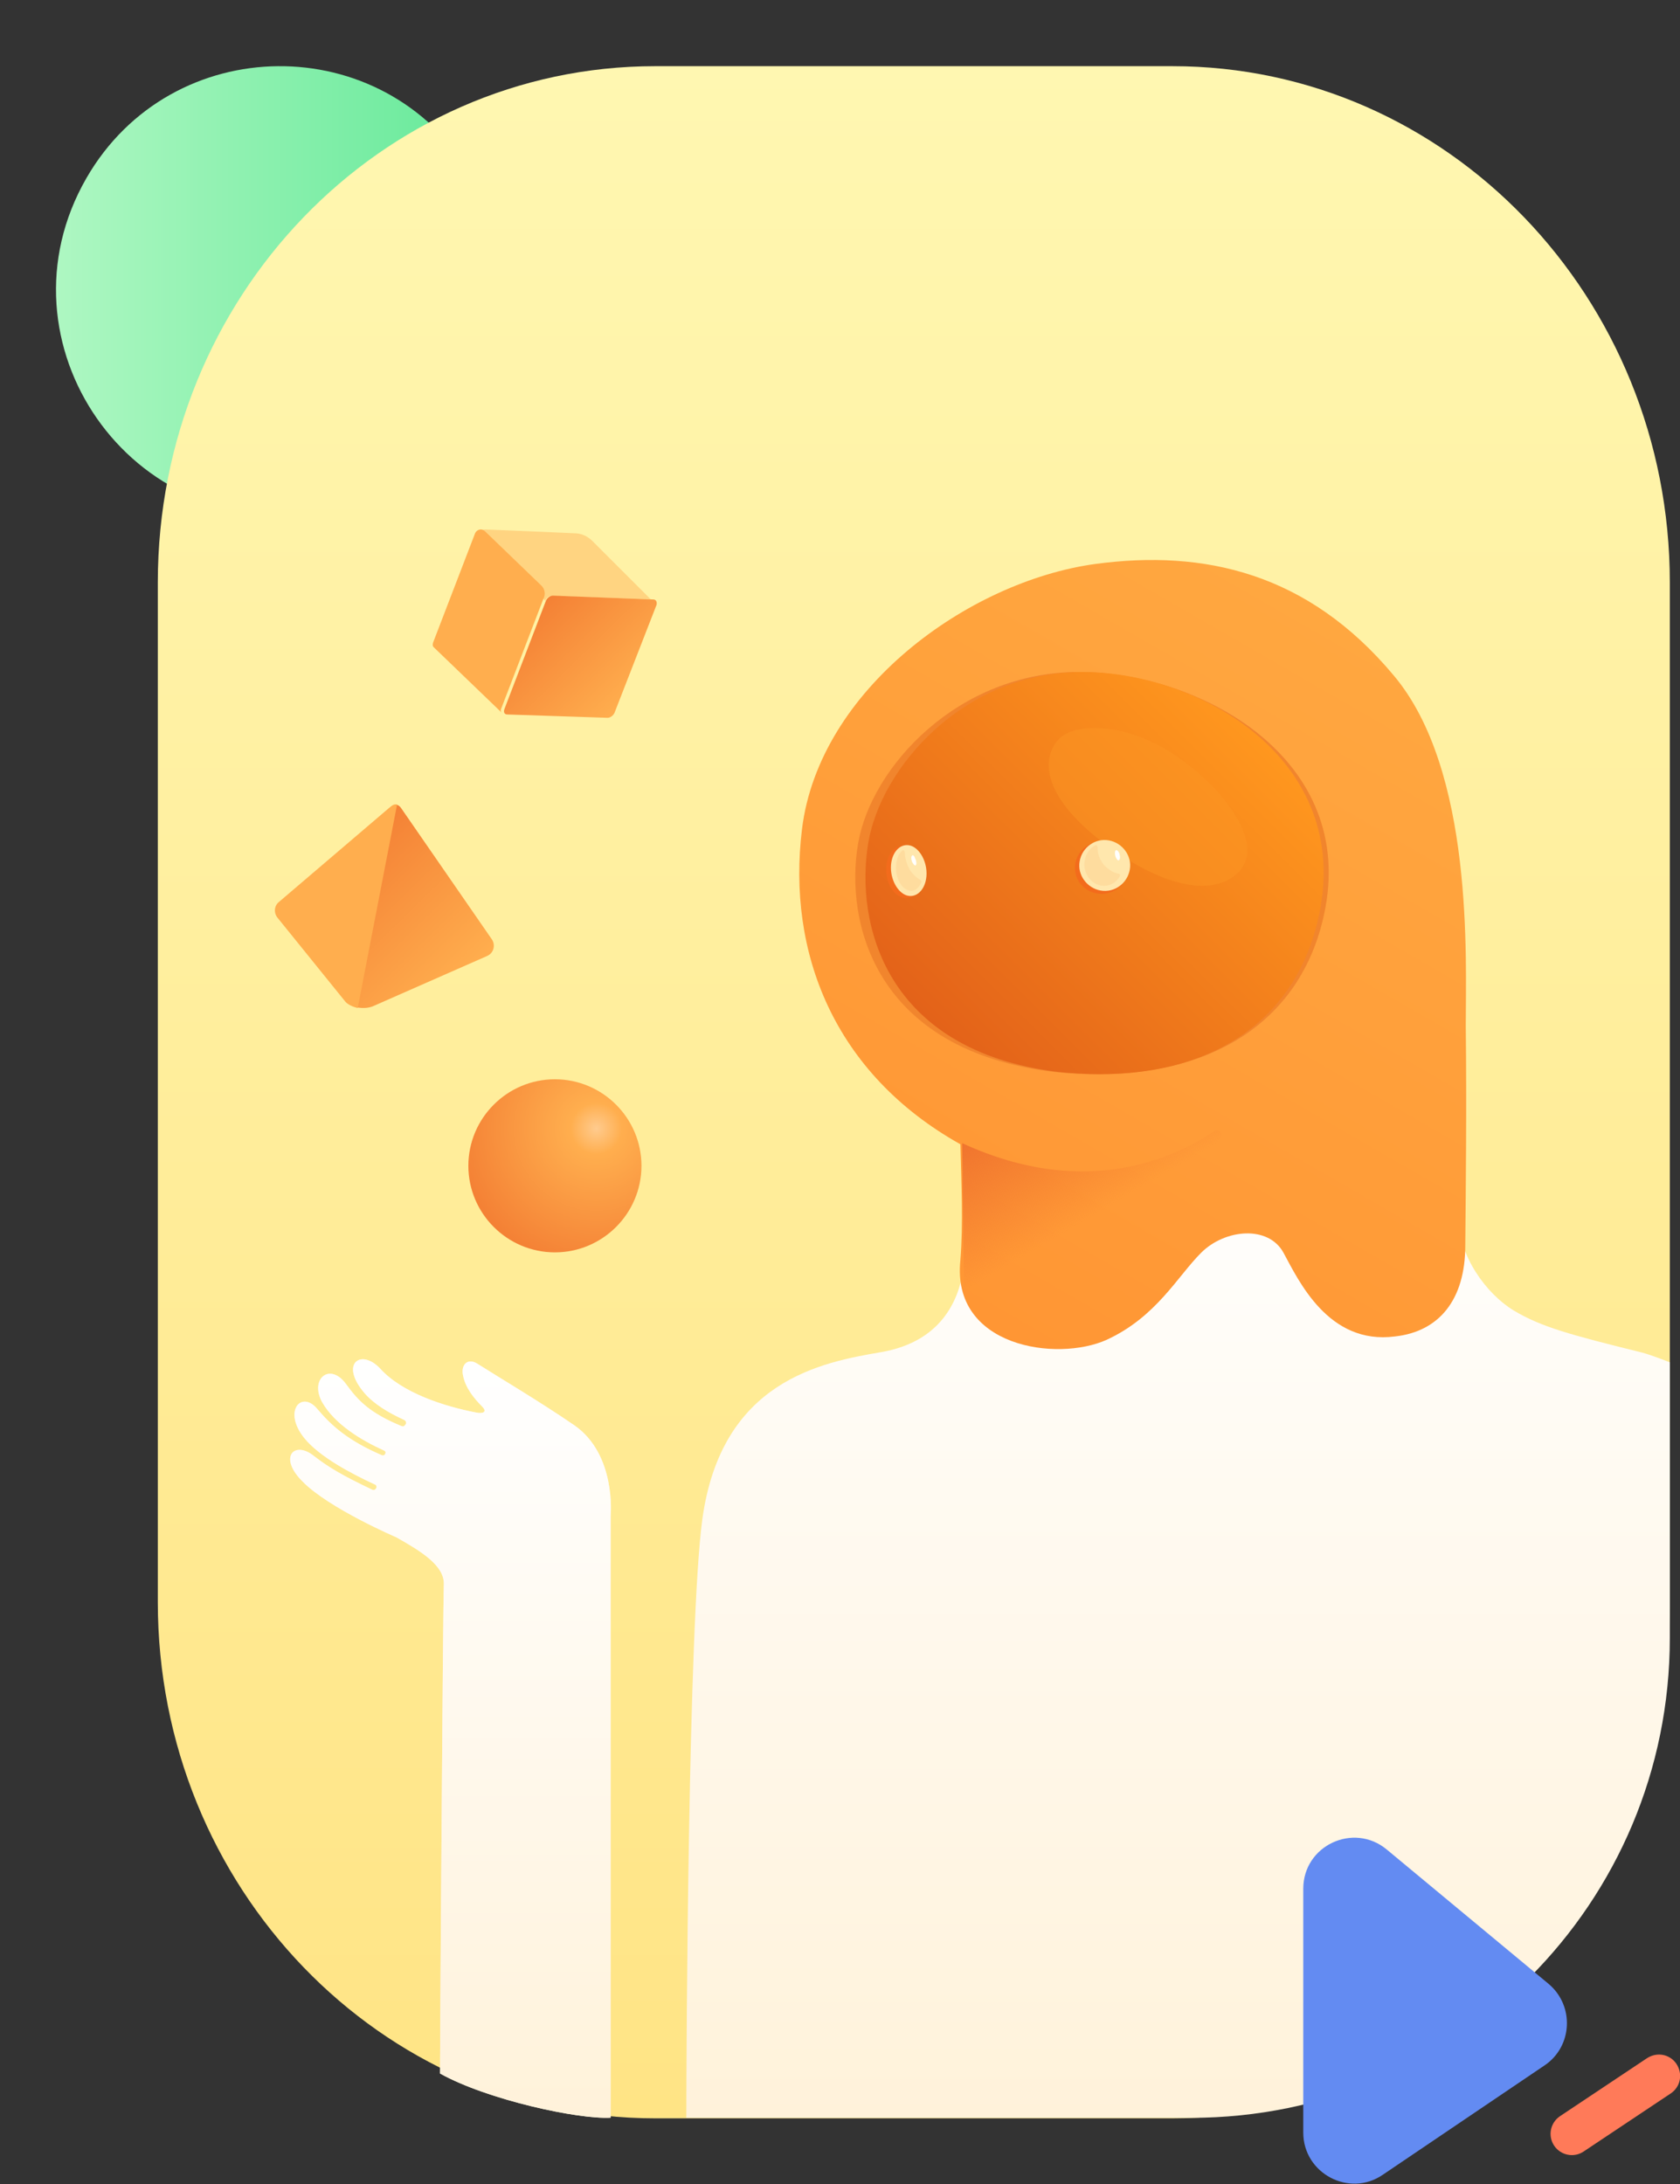 <svg width="330" height="429" viewBox="0 0 330 429" fill="none" xmlns="http://www.w3.org/2000/svg">
<rect x="0" y="0" width="330" height="429" fill="#333333" stroke="none"/>
<g clip-path="url(#clip0)">
<path d="M16.975 34.989C-1.625 67.29 25.875 106.789 62.575 100.289C92.975 94.99 108.575 60.69 92.575 34.289C75.375 5.589 33.675 5.989 16.975 34.989Z" fill="url(#paint0_linear)"/>
<path d="M31 114.4C31 58.4 74.7 13 128.7 13H230.3C284.3 13 328 58.4 328 114.4V314.7C328 370.7 284.3 416.1 230.3 416.1H128.7C74.7 416.1 31 370.7 31 314.7V114.4Z" fill="url(#paint1_linear)"/>
<path d="M234 416C285.954 416 328 373.83 328 321.76V267.595C328 267.595 324.391 266.167 322.586 265.691C308.339 262.169 302.735 260.646 297.321 257.41C292.002 254.173 286.494 246.748 286.494 239.228C286.494 239.228 286.304 225.806 286.019 218L189.709 222.093C189.709 222.093 190.184 242.94 189.234 249.318C188.284 255.696 184.675 263.597 173.087 265.596C161.499 267.595 141.649 271.117 137.944 298.533C135.19 318.999 134.81 403.054 134.81 416L234 416Z" fill="url(#paint2_linear)"/>
<path d="M287.918 201.551C287.918 188.365 289.545 151.386 273.75 132.658C256.902 112.497 236.512 107.91 215.165 110.777C190.084 114.217 160.887 135.525 157.537 162.852C154.569 187.027 163.759 210.819 188.648 224.77C188.84 232.701 189.223 240.249 188.648 247.511C186.83 264.615 207.603 267.577 217.367 263.182C227.131 258.691 231.247 250.76 235.938 246.078C240.629 241.396 249.148 240.632 252.116 246.078C255.083 251.525 260.923 264.233 274.038 262.513C282.653 261.558 287.822 255.347 287.822 244.645C287.918 233.943 288.11 217.604 287.918 201.551Z" fill="url(#paint3_linear)"/>
<path d="M238.609 222.156C231.239 227.041 213.757 235.95 189 224.551L189.378 253C189.378 253 219.521 248.785 239.837 223.401C240.404 222.731 239.365 221.581 238.609 222.156Z" fill="url(#paint4_linear)"/>
<path d="M260.073 179.668C255.583 200.582 237.338 213.582 207.153 210.567C171.81 206.422 165.887 181.175 168.562 165.631C171.141 150.747 188.049 132 211.929 132C235.905 132 266.759 149.145 260.073 179.668Z" fill="#F1852D"/>
<path d="M259.1 179.688C254.72 200.587 237.103 213.601 207.868 210.561C173.681 206.381 167.968 181.208 170.539 165.628C173.015 150.714 189.299 132 212.534 132C235.769 132 265.576 149.194 259.1 179.688Z" fill="url(#paint5_linear)"/>
<path opacity="0.5" d="M242.422 172.065C237.511 175.881 228.266 174.217 216.806 165.606C203.421 155.428 204.961 147.893 208.332 144.859C211.606 142.021 221.14 141.924 230.577 148.187C240.111 154.45 249.741 166.584 242.422 172.065Z" fill="#FD9724"/>
<path d="M221.368 168.874C222.224 171.632 220.702 174.486 217.944 175.342C215.185 176.198 212.236 174.676 211.38 172.013C210.524 169.349 212.046 166.4 214.805 165.544C217.563 164.688 220.512 166.115 221.368 168.874Z" fill="#F36B1C"/>
<path d="M212.073 169.189C211.595 171.866 213.508 174.448 216.187 174.927C218.961 175.405 221.448 173.492 221.927 170.814C222.405 168.137 220.492 165.554 217.813 165.076C215.135 164.598 212.552 166.415 212.073 169.189Z" fill="#FFE7AD"/>
<path d="M219.1 167.115C218.928 167.344 218.985 168.032 219.214 168.49C219.443 168.949 219.729 169.178 219.9 168.834C220.072 168.605 220.015 167.917 219.786 167.459C219.557 167 219.214 166.885 219.1 167.115Z" fill="white"/>
<path d="M219.651 171.598C219.926 171.598 220.109 171.902 219.926 172.206C219.102 173.524 217.728 174.234 216.171 173.93C214.155 173.524 212.69 171.395 213.056 169.164C213.24 167.744 214.064 166.628 215.163 166.02C215.438 165.918 215.621 166.223 215.621 166.527C215.529 167.541 215.987 168.859 216.903 169.975C217.819 170.888 218.827 171.496 219.651 171.598Z" fill="#FC9A4A" fill-opacity="0.15"/>
<path d="M181.037 169.92C181.703 172.678 180.751 175.437 178.944 176.198C177.042 176.959 174.949 175.342 174.283 172.583C173.617 169.825 174.568 167.066 176.376 166.305C178.183 165.544 180.276 167.161 181.037 169.92Z" fill="#F36B1C"/>
<path d="M175.017 169.945C174.824 172.63 176.275 175.314 178.113 175.889C180.048 176.465 181.789 174.739 181.983 172.055C182.176 169.37 180.725 166.686 178.887 166.111C176.952 165.535 175.211 167.261 175.017 169.945Z" fill="#FFE7AD"/>
<path d="M179.086 168.155C178.921 168.375 179.003 169.034 179.252 169.474C179.5 169.914 179.831 170.134 179.914 169.914C180.079 169.694 179.997 169.034 179.748 168.595C179.583 168.045 179.252 167.825 179.086 168.155Z" fill="white"/>
<path d="M180.594 172.724C180.88 172.827 181.07 173.135 180.975 173.341C180.404 174.575 179.451 175.295 178.404 174.884C176.88 174.369 175.832 172.209 176.022 169.947C176.118 168.609 176.594 167.581 177.261 167.067C177.451 166.861 177.737 167.169 177.737 167.478C177.737 168.507 178.118 169.844 178.785 170.975C179.356 171.798 180.023 172.415 180.594 172.724Z" fill="#FC9A4A" fill-opacity="0.15"/>
<path d="M109 246C99.631 246 92 238.369 92 229C92 219.631 99.631 212 109 212C118.369 212 126 219.631 126 229C126 238.369 118.369 246 109 246Z" fill="url(#paint6_radial)"/>
<path d="M116.202 106.11C115.366 105.342 114.344 104.863 113.23 104.767C108.956 104.575 98.087 104.096 95.3 104C94.836 104 94.279 104.384 94 104.959L107.098 118C107.284 117.425 107.842 117.041 108.399 117.041L127.628 117.712C127.814 117.712 127.907 117.808 128 117.904L116.202 106.11Z" fill="#FFD481"/>
<path d="M128.31 117.75L108.595 117C108.119 117 107.548 117.375 107.262 117.938L99.071 139.313C98.881 139.875 99.071 140.344 99.643 140.344L119.357 141C119.834 141 120.405 140.625 120.691 140.062L128.977 118.781C129.072 118.219 128.881 117.75 128.31 117.75Z" fill="url(#paint7_linear)"/>
<path d="M106.265 114.956L95.236 104.331C94.666 103.762 93.715 103.951 93.335 104.71L85.062 126.245C84.967 126.624 84.967 126.909 85.157 127.098L98.564 140C98.374 139.81 98.279 139.526 98.469 139.146L106.741 117.612C107.216 116.758 107.026 115.62 106.265 114.956Z" fill="#FFAE4E"/>
<path d="M78.806 158.752C78.423 158.188 78.04 158.094 77.657 158L70 197.854C70.862 198.042 72.297 198.136 73.446 197.572L95.653 187.797C96.993 187.233 97.376 185.635 96.61 184.507L78.806 158.752Z" fill="url(#paint8_linear)"/>
<path d="M78 158.018C77.323 157.924 77.034 158.207 76.454 158.678L54.805 177.16C53.839 177.915 53.742 179.329 54.515 180.272L67.852 196.774C68.336 197.34 69.399 197.811 70.269 198L78 158.018Z" fill="#FFAE4E"/>
<path d="M61.599 285.946C64.432 288.139 67.075 289.759 73.118 292.619C73.496 292.81 73.873 292.524 73.968 292.143C73.968 291.857 73.873 291.666 73.59 291.571C69.247 289.569 62.827 286.232 59.805 282.514C55.462 277.176 59.239 272.982 62.355 276.795C65.187 280.131 68.397 282.991 75.006 285.851C75.29 285.946 75.573 285.851 75.667 285.565C75.856 285.279 75.667 284.993 75.384 284.898C70.946 282.896 65.754 279.75 63.299 275.46C60.749 270.884 64.809 267.453 68.019 271.933C70.38 275.174 72.646 277.557 78.877 280.131C79.16 280.227 79.349 280.227 79.538 279.941C79.916 279.655 79.821 279.083 79.349 278.892C76.422 277.557 73.496 275.842 71.607 273.649C66.603 267.834 70.946 264.783 74.723 268.883C78.972 273.554 87.091 276.223 93.512 277.462C94.834 277.748 95.778 277.367 94.739 276.318C93.04 274.602 91.434 272.6 90.962 270.217C90.49 268.12 91.812 266.69 93.701 267.834C97.76 270.408 106.258 275.46 112.772 279.941C121.081 285.66 119.948 297.672 119.948 297.672C119.948 297.672 119.948 411.97 119.948 415.974C113.811 416.355 95.872 412.542 86.43 407.299C86.43 403.486 86.997 315.879 87.186 311.304C87.375 307.49 82.559 304.631 77.839 301.961C77.839 301.961 64.715 296.337 59.522 291.094C54.612 286.328 57.728 282.896 61.599 285.946Z" fill="#FFF2DA"/>
<path d="M61.599 285.946C64.432 288.139 67.075 289.759 73.118 292.619C73.496 292.81 73.873 292.524 73.968 292.143C73.968 291.857 73.873 291.666 73.59 291.571C69.247 289.569 62.827 286.232 59.805 282.514C55.462 277.176 59.239 272.982 62.355 276.795C65.187 280.131 68.397 282.991 75.006 285.851C75.29 285.946 75.573 285.851 75.667 285.565C75.856 285.279 75.667 284.993 75.384 284.898C70.946 282.896 65.754 279.75 63.299 275.46C60.749 270.884 64.809 267.453 68.019 271.933C70.38 275.174 72.646 277.557 78.877 280.131C79.16 280.227 79.349 280.227 79.538 279.941C79.916 279.655 79.821 279.083 79.349 278.892C76.422 277.557 73.496 275.842 71.607 273.649C66.603 267.834 70.946 264.783 74.723 268.883C78.972 273.554 87.091 276.223 93.512 277.462C94.834 277.748 95.778 277.367 94.739 276.318C93.04 274.602 91.434 272.6 90.962 270.217C90.49 268.12 91.812 266.69 93.701 267.834C97.76 270.408 106.258 275.46 112.772 279.941C121.081 285.66 119.948 297.672 119.948 297.672C119.948 297.672 119.948 411.97 119.948 415.974C113.811 416.355 95.872 412.542 86.43 407.299C86.43 403.486 86.997 315.879 87.186 311.304C87.375 307.49 82.559 304.631 77.839 301.961C77.839 301.961 64.715 296.337 59.522 291.094C54.612 286.328 57.728 282.896 61.599 285.946Z" fill="url(#paint9_linear)"/>
<path d="M256 418.9C256 426.9 265 431.7 271.6 427.2L303.4 405.7C308.9 402 309.3 394 304.2 389.7L272.4 363.3C265.9 357.9 256 362.5 256 371V418.9Z" fill="#638BF2"/>
<path d="M305.3 421.5C306.6 423.4 309.2 423.9 311.1 422.6L328.2 411.2C330.1 409.9 330.6 407.4 329.3 405.4C328 403.5 325.5 403 323.5 404.3L306.4 415.7C304.5 417 304 419.6 305.3 421.5Z" fill="#FF7A59"/>
</g>
<defs>
<linearGradient id="paint0_linear" x1="10.975" y1="56.989" x2="98.975" y2="56.989" gradientUnits="userSpaceOnUse">
<stop stop-color="#AEF7C2"/>
<stop offset="1" stop-color="#61E897"/>
</linearGradient>
<linearGradient id="paint1_linear" x1="173" y1="13" x2="173" y2="416" gradientUnits="userSpaceOnUse">
<stop stop-color="#FFF7B1"/>
<stop offset="1" stop-color="#FFE485"/>
</linearGradient>
<linearGradient id="paint2_linear" x1="231.515" y1="218.082" x2="231.515" y2="416" gradientUnits="userSpaceOnUse">
<stop stop-color="white"/>
<stop offset="1" stop-color="#FFF2DA"/>
</linearGradient>
<linearGradient id="paint3_linear" x1="268.313" y1="124.576" x2="190.802" y2="259.076" gradientUnits="userSpaceOnUse">
<stop stop-color="#FFA740"/>
<stop offset="1" stop-color="#FF9634"/>
</linearGradient>
<linearGradient id="paint4_linear" x1="202.52" y1="216.564" x2="217.633" y2="242.386" gradientUnits="userSpaceOnUse">
<stop stop-color="#F0742E"/>
<stop offset="0.848" stop-color="#F0742E" stop-opacity="0"/>
<stop offset="1" stop-color="#F0742E" stop-opacity="0"/>
</linearGradient>
<linearGradient id="paint5_linear" x1="245.218" y1="142.478" x2="184.809" y2="203.034" gradientUnits="userSpaceOnUse">
<stop stop-color="#FF971E"/>
<stop offset="1" stop-color="#E36219"/>
</linearGradient>
<radialGradient id="paint6_radial" cx="0" cy="0" r="1" gradientUnits="userSpaceOnUse" gradientTransform="translate(117.132 221.689) rotate(125.522) scale(27.268 27.304)">
<stop stop-color="#FFCB8E"/>
<stop offset="0.185" stop-color="#FFAE4E"/>
<stop offset="1" stop-color="#F48135"/>
</radialGradient>
<linearGradient id="paint7_linear" x1="123.006" y1="137.909" x2="105.237" y2="119.859" gradientUnits="userSpaceOnUse">
<stop stop-color="#FFAE4E"/>
<stop offset="1" stop-color="#F48135"/>
</linearGradient>
<linearGradient id="paint8_linear" x1="89.985" y1="193.6" x2="66.136" y2="169.315" gradientUnits="userSpaceOnUse">
<stop stop-color="#FFAE4E"/>
<stop offset="1" stop-color="#F48135"/>
</linearGradient>
<linearGradient id="paint9_linear" x1="88.552" y1="266.882" x2="88.552" y2="415.919" gradientUnits="userSpaceOnUse">
<stop stop-color="white"/>
<stop offset="1" stop-color="#FFF2DA"/>
</linearGradient>
<clipPath id="clip0">
<rect width="330" height="428.9" fill="white"/>
</clipPath>
</defs>
</svg>
